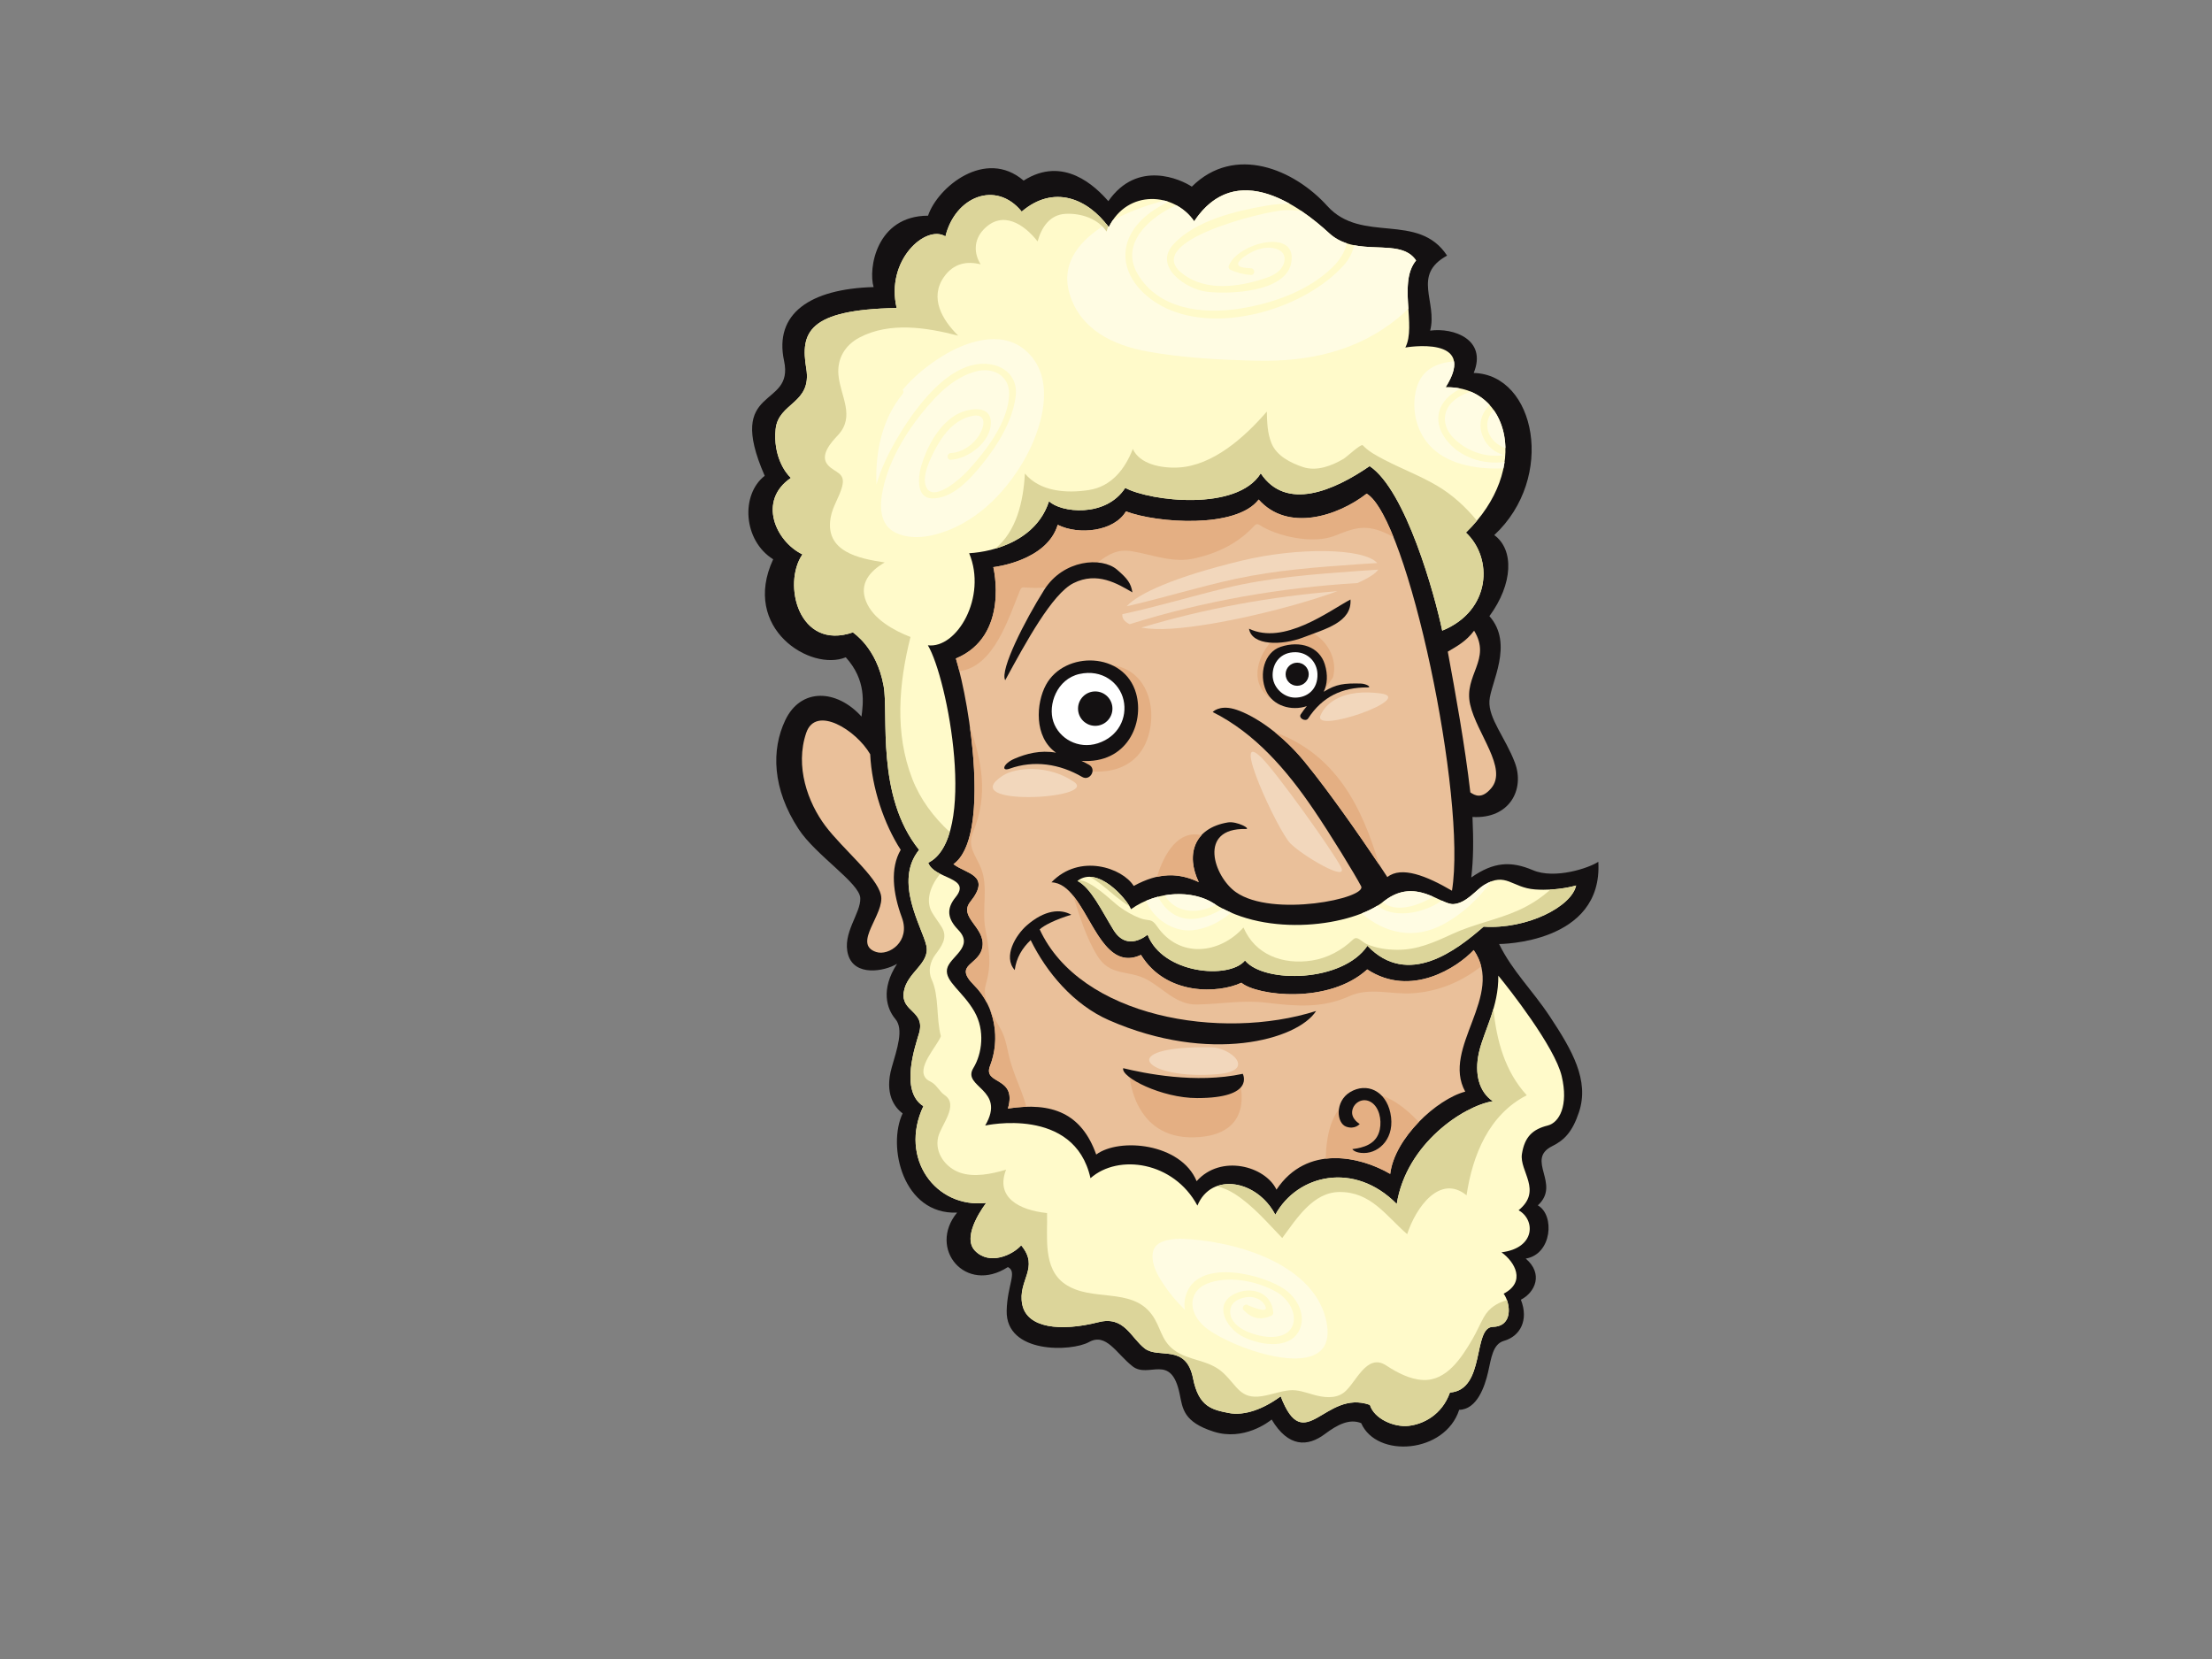 <?xml version="1.0" encoding="utf-8"?>
<!-- Generator: Adobe Illustrator 17.0.0, SVG Export Plug-In . SVG Version: 6.00 Build 0)  -->
<!DOCTYPE svg PUBLIC "-//W3C//DTD SVG 1.1//EN" "http://www.w3.org/Graphics/SVG/1.1/DTD/svg11.dtd">
<svg version="1.1" id="Layer_1" xmlns="http://www.w3.org/2000/svg" xmlns:xlink="http://www.w3.org/1999/xlink" x="0px" y="0px"
	 width="800px" height="600px" viewBox="0 0 800 600" enable-background="new 0 0 800 600" xml:space="preserve">
<rect x="0" y="0" width="800" height="600" fill="#808080" stroke="none"/>
<g>
	<path fill="#141112" d="M305.884,237.719c7.579,8.359,6.271,16.777,5.689,21.44c-8.938-9.912-21.933-10.54-27.568,1.308
		c-5.113,10.754-4.709,24.808,4.813,39.382c6.189,9.474,22.028,19.47,22.316,24.941c0.287,5.474-6.707,12.795-4.376,20.567
		c2.33,7.774,12.882,6.075,17.677,3.216c-6.023,9.31-3.721,16.28-0.612,19.974c3.11,3.694,0.646,10.647-1.313,17.503
		c-2.72,9.52,1.025,14.489,3.939,16.627c-5.632,11.856,0.066,36.659,19.691,35.883c-10.686,13.019,3.027,29.601,18.378,19.691
		c3.498,1.751-0.206,6.38-0.438,15.752c-0.389,15.74,23.491,14.865,29.754,11.377c6.263-3.487,9.846,4.113,15.753,8.751
		c5.908,4.639,13.955-5.093,17.065,10.064c1.088,5.309,1.37,10.065,12.252,13.564c10.882,3.499,20.009-3.523,21.004-4.375
		c6.024,10.105,13.034,9.915,19.252,5.25c4.571-3.43,8.909-5.64,13.127-3.937c5.635,12.826,30.329,10.966,35.443-4.815
		c6.525-0.145,9.289-8.578,10.455-13.63c1.166-5.052,1.656-10.145,5.736-11.311c5.867-1.675,9.041-7.493,6.125-14.877
		c5.246-2.719,8.163-9.439,1.751-14.879c9.522-1.553,10.594-15.752,4.376-19.251c8.55-7.774-4.663-16.53,5.251-21.442
		c4.442-2.2,7.294-5.255,9.627-12.253c3.85-11.546-2.534-22.519-10.502-34.568c-6.37-9.634-13.63-16.506-18.378-26.254
		c0,0,37.631,0,35.881-29.753c-3.265,2.246-15.72,6.415-23.629,3.059c-7.909-3.356-14.156-3.085-22.317,2.626
		c0.778-6.798,0.828-13.133,0.438-21.879c13.408,0.776,19.007-9.972,15.315-19.689c-3.427-9.018-9.578-15.907-9.189-22.317
		c0.39-6.413,8.961-20.498,0-30.631c8.561-11.644,8.983-24.051,1.752-29.311c22.346-20.793,14.984-58.02-7.439-58.636
		c4.928-12.048-7.201-16.48-15.752-15.314c2.739-10.405-6.7-20.133,6.125-27.129c-10.493-15.935-30.883-4.146-43.319-17.94
		c-11.961-13.266-33.45-22.389-49.008-7.001c-3.945-2.631-19.673-9.874-30.192,5.25c-4.602-5.259-16.166-16.644-30.63-7.438
		c-13.806-11.834-31.098,2.336-34.569,12.691c-18.781,0.057-21.662,19.241-19.69,25.816c-23.009,0.656-36.056,9.601-32.381,26.692
		c3.785,17.598-21.574,8.342-7.001,41.568c-8.744,6.803-7.82,23.393,3.063,30.193C267.97,227.345,293.253,242.966,305.884,237.719z"
		/>
	<path fill="#EAC09A" d="M532.981,343.605c-5.829,6.218-22.624,17.405-38.506,7.001c-13.926,12.74-39.998,9.505-45.507,4.814
		c-8.16,3.875-27.139,4.829-36.318-10.064c-16.322,7.548-19.323-25.845-32.379-26.254c10.2-10.609,25.673-5.217,29.754,1.313
		c9.2-5.014,16.238-4.824,23.528-1.389c-4.79-9.957-1.742-19.536,10.519-21.582c3.265-0.545,8.636,2.417,6.447,2.372
		c-17.405-0.388-11.525,17.217-3.545,22.838c13.216,9.31,47.588,2.217,45.286-2.155c-2.302-4.372-10.911-18.464-17.184-27.703
		c-9.715-14.313-21.183-27.631-36.492-35.284c0,0,2.3-2.552,7.606-1.123c5.304,1.427,15.817,7.179,25.632,19.108
		c10.124,12.303,24.502,33.343,29.926,41.716c5.1-4.08,14.215-0.438,23.377,4.929c5.478-33.414-15.96-134.933-30.857-143.599
		c-10.493,8.161-28.536,13.963-39.056,2.126c-8.033,10.571-36.726,8.552-47.996,4.277c-4.266,7.246-17.01,8.694-24.678,4.857
		c-3.967,13.219-23.291,15.307-23.291,15.307s6.081,24.877-13.545,33.041c5.259,17.093,12.532,64.863-0.875,74.385
		c4.47,3.499,13.899,3.849,6.127,13.566c-4.477,5.595,5.349,9.194,4.376,16.19c-0.972,6.996-10.835,6.23-3.063,14.001
		c7.772,7.774,9.535,19.56,5.788,29.199c-2.72,6.996,9.961,3.582,6.464,15.436c16.129-2.526,26.697,1.858,31.943,16.627
		c8.355-6.22,30.636-4.129,36.318,9.627c8.762-9.855,24.8-5.462,28.879,3.061c10.953-16.43,30.243-12.041,41.132-5.688
		c1.55-12.962,16.831-27.037,27.129-29.755C521.154,378.915,544.482,360.038,532.981,343.605z"/>
	<path fill="#E4AF83" d="M368.974,213.32c0.199-0.48,0.59-0.935,1.174-0.894c5.345,0.376,10.931,0.312,16.035-1.544
		c4.277-1.553,7.242-4.62,10.742-7.365c3.864-3.03,7.222-5.002,12.279-4.175c8.012,1.311,14.925,4.465,23.182,2.536
		c8.33-1.946,15.657-5.559,21.462-11.951c0.352-0.388,1.037-0.478,1.476-0.19c6.649,4.377,19.661,7.108,27.383,4.037
		c6.603-2.626,10.514-4.194,17.512-1.377c1.305,0.526,2.551,1.173,3.765,1.884c-3.322-8.218-6.658-13.958-9.717-15.738
		c-10.493,8.161-28.536,13.963-39.056,2.126c-8.033,10.571-36.726,8.552-47.996,4.277c-4.266,7.246-17.01,8.694-24.678,4.857
		c-3.967,13.219-23.291,15.307-23.291,15.307s6.081,24.877-13.545,33.041c0.414,1.344,0.84,2.895,1.267,4.584
		C359.558,241.187,364.805,223.366,368.974,213.32z"/>
	<path fill="#E4AF83" d="M491.232,396.144c-9.637,3.375-11.448,13.623-11.794,22.909c8.456-1.018,17.23,1.932,23.351,5.502
		c0.778-6.503,5.014-13.287,10.344-18.778C507.11,399.429,498.987,393.428,491.232,396.144z"/>
	<path fill="#E4AF83" d="M356.558,355.93c2.209-7.45,1.085-12.833-0.225-20.243c-1.239-7.012,1.137-14.827-1.472-21.535
		c-1.882-4.838-5.24-7.831-2.885-13.414c5.516-13.081,3.12-25.524-1.182-37.791c2.718,19.917,2.97,43.243-5.967,49.589
		c4.47,3.499,13.899,3.849,6.127,13.566c-4.477,5.595,5.349,9.194,4.376,16.19c-0.972,6.996-10.835,6.23-3.063,14.001
		c2.015,2.015,3.617,4.303,4.832,6.751C356.239,360.701,355.858,358.294,356.558,355.93z"/>
	<path fill="#E4AF83" d="M371.213,400.293c-0.507-1.822-1.102-3.644-1.809-5.481c-1.343-3.49-2.813-6.963-3.876-10.552
		c-1.158-3.906-1.536-8.216-3.479-11.841c-1.121-2.091-2.67-4.448-3.894-6.927c2.426,6.432,2.356,13.675-0.102,20
		c-2.72,6.996,9.961,3.582,6.464,15.436C366.872,400.559,369.094,400.357,371.213,400.293z"/>
	<path fill="#E4AF83" d="M468.514,254.846c0.168-0.385,0.509-0.695,1.05-0.711c5.607-0.179,9.259-4.089,12.09-8.537
		c0.095-0.15,0.209-0.257,0.331-0.345c2.95-9.201-6.519-20.678-16.668-17.044c-6.517,2.336-12.274,11.806-10.068,18.716
		C457.136,252.838,462.873,254.777,468.514,254.846z"/>
	<path fill="#E4AF83" d="M416.018,263.169c2.08-12.248-4.725-24.097-18.252-22.567c-0.008,0-0.014-0.002-0.025-0.002
		c-5.644,4.234-8.606,13.281-10.566,19.313c-1.709,5.259-3.098,10.607-4.214,16.021C396.35,281.892,413.119,280.234,416.018,263.169
		z"/>
	<path fill="#E4AF83" d="M461.078,264.817c3.484,2.8,7.159,6.323,10.743,10.681c8.624,10.481,20.317,27.275,26.95,37.206
		C492.616,291.782,483.107,272.845,461.078,264.817z"/>
	<path fill="#E4AF83" d="M418.437,317.145c5.409-1.22,10.213-0.428,15.116,1.881c-3.108-6.463-2.891-12.75,0.978-16.939
		C426.326,299.999,421.043,308.488,418.437,317.145z"/>
	<path fill="#E4AF83" d="M494.475,350.606c-13.926,12.74-39.998,9.505-45.507,4.814c-8.16,3.875-27.139,4.829-36.318-10.064
		c-12.475,5.768-17.171-12.367-24.52-21.425c2.263,7.35,4.656,15.01,8.603,21.554c4.784,7.931,11.362,5.055,18.238,8.87
		c5.902,3.275,10.483,9.034,17.817,8.937c8.582-0.117,16.565-1.696,25.191-0.652c10.478,1.27,20.148,2.126,29.975-2.341
		c7.369-3.351,15.129-0.542,22.91-1.066c9.573-0.647,17.817-4.263,24.828-9.726c-0.497-1.996-1.355-3.965-2.71-5.902
		C527.152,349.823,510.357,361.01,494.475,350.606z"/>
	<path fill="#141112" d="M409.555,214.241c-5.393-3.142-12.736-7.629-21.305-3.345c-7.692,3.844-17.136,21.216-24.702,35.113
		c-2.023-3.697,7.157-21.647,14.094-32.665c6.936-11.018,20.809-12.039,26.318-7.343
		C407.816,209.286,409.007,210.956,409.555,214.241z"/>
	<path fill="#141112" d="M471.487,230.48c-7.957,3.061-18.769,3.061-19.76-3.093c12.598,6.021,28.736-6.292,36.693-10.576
		C488.966,225.026,479.444,227.419,471.487,230.48z"/>
	<path fill="#FFFACA" d="M564.807,389.187c-2.526-10.688-19.236-31.868-22.929-36.337c0.195,11.27-5.246,20.015-6.996,27.788
		c-1.75,7.774,0.099,14.348,5.03,17.636c-10.407,1.646-31.261,15.205-34.76,37.161c-15.351-15.543-35.949-10.688-43.916,3.887
		c-6.572-12.595-23.123-15.545-28.176-3.302c-8.549-15.933-28.565-18.852-38.669-9.912c-5.83-26.233-38.087-19.042-38.087-19.042
		c7.772-13.214-8.55-13.799-4.275-20.795c3.18-5.205,4.275-13.604,0.388-20.405c-4.153-7.267-10.688-10.883-9.91-15.352
		c0.777-4.472,10.104-7.969,4.079-14.185c-3.901-4.027-4.436-7.593-0.971-11.856c5.96-7.324-7.72-6.411-9.91-12.436
		c18.07-8.939,6.995-66.845-0.127-78.655c10.519,1.315,21.51-17.524,14.935-33.3c9.31-0.547,24.409-4.827,28.88-18.816
		c4.08,4.082,20.445,6.144,27.567-4.812c9.133,4.86,40.462,8.554,49.008-5.252c9.204,13.806,26.516,6.22,39.381-2.624
		c13.127,8.751,23.628,46.818,26.254,59.508c17.751-7.234,18.434-26.261,8.573-35.464c23.668-23.012,15.665-53.215-7.344-52.558
		c12.047-19.042-14.573-14.377-14.573-14.377c4.081-7.774-2.723-23.516,3.883-31.485c-5.83-8.747-21.375-0.585-31.479-9.907
		c-10.37-9.57-33.615-27.011-48.772-4.275c-7.191-10.493-24.097-11.66-30.897,2.138c-7.579-10.3-19.82-15.545-31.479-5.635
		c-9.327-11.466-24.094-5.367-27.586,8.968c-7.121-4.379-21.72,8.616-17.639,25.909c-32.256,0.578-34.832,9.032-32.693,21.858
		c2.137,12.824-10.104,12.243-11.075,21.958c-0.973,9.715,3.592,15.947,5.527,17.631c-12.135,8.214-5.528,22.981,4.167,27.66
		c-7.366,10.673-1.342,34.965,18.258,28.205c0.105,0.224,8.578,5.397,11.101,19.391c1.863,10.314-2.912,39.734,12.826,59.266
		c-9.325,11.48,1.143,27.993,2.613,34.599c1.469,6.606-7.114,9.643-8.166,16.868c-1.053,7.227,7.885,6.644,5.555,14.805
		c-1.217,4.258-7.21,20.947,1.553,26.425c-8.938,18.849,4.472,37.115,22.736,34.977c0,0-9.327,11.853-4.079,17.296
		c5.246,5.44,13.602,1.553,16.71-1.944c6.801,8.159-1.359,12.629,0.389,21.373c1.713,8.571,13.797,9.91,27.592,6.413
		c9.32-2.362,11.659,5.633,16.712,9.52c5.052,3.889,14.961-1.941,17.488,10.885c2.034,10.319,6.996,11.268,12.825,12.436
		c5.83,1.168,12.825-1.556,18.849-6.025c8.55,22.348,15.933-2.721,32.257,3.109c1.555,5.052,8.744,8.161,13.99,7.579
		c5.246-0.583,12.047-3.884,14.963-12.046c13.019-0.973,8.117-23.609,15.522-23.756c7.406-0.147,6.436-8.501,3.909-11.998
		c8.161-4.277,4.081-11.463-0.778-14.964c12.436-1.553,12.241-11.851,6.177-15.212c8.766-7.119,0.234-14.125,1.207-20.345
		c0.972-6.22,3.886-8.939,9.326-10.297C563.93,406.021,567.334,399.874,564.807,389.187z"/>
	<path fill="#FFFCE3" d="M411.484,99.16c7.572,12.795,23.602,14.579,37.096,12.422c11.857-1.896,24.731-6.42,33.458-15.038
		c2.582-2.55,4.451-5.611,5.055-8.544c-2.274-0.742-4.457-1.884-6.429-3.704c-2.63-2.426-6.097-5.354-10.041-8.012
		c-2.088-0.221-4.175-0.347-6.176-0.252c-7.076,0.331-50.843,10.98-37.355,22.465c7.642,6.506,18.71,5.604,27.87,2.947
		c2.602-0.754,5.649-1.625,7.671-3.542c2.092-1.986,3.215-6.02-0.331-7.624c-3.159-1.43-7.153-0.516-10.075,1.147
		c-1.295,0.737-2.644,1.501-3.662,2.612c-2.554,2.79,1.764,2.845,3.857,2.976c1.56,0.097,1.57,2.533,0,2.436
		c-2.696-0.169-5-0.802-7.47-1.882c-0.463-0.202-0.731-0.911-0.559-1.375c3.095-8.373,25.191-14.027,22.571-0.987
		c-2.124,10.573-22.543,11.29-30.6,10.295c-7.316-0.901-19.276-8.968-12.101-16.998c7.79-8.718,22.799-12.265,33.836-14.139
		c2.677-0.454,5.472-0.678,8.288-0.692c-4.726-2.643-9.906-4.612-15.074-4.807c-0.108-0.002-0.218,0-0.326-0.002
		c-6.764-0.157-13.484,2.745-19.095,11.161c-1.72-2.51-4.002-4.467-6.563-5.828c-1.382,0.673-2.709,1.368-3.929,2.089
		C413.294,81.068,405.749,89.469,411.484,99.16z"/>
	<path fill="#FFFCE3" d="M512.144,94.203c-4.258-6.389-13.697-3.777-22.415-5.526c-0.519,2.6-1.843,5.2-3.867,7.407
		c-13.963,15.253-42.905,24.092-62.553,16.085c-7.7-3.138-15.779-10.081-16.268-19.059c-0.402-7.367,4.446-13.278,10.318-17.174
		c1.567-1.04,3.272-2.039,5.076-2.988c-0.451-0.15-0.903-0.29-1.362-0.404c-0.803,0.212-1.608,0.421-2.393,0.647
		c-4.819,1.385-10.768,3.53-16.262,6.511c-0.512,0.761-0.988,1.577-1.423,2.457c-0.285-0.388-0.591-0.754-0.89-1.127
		c-9.379,5.664-16.669,13.944-13.262,25.274c3.879,12.893,15.712,18.564,28.148,20.819c12.864,2.331,26.551,3.04,39.622,3.328
		c18.633,0.409,36.216-3.375,50.943-15.386c1.374-1.12,2.631-2.277,3.802-3.463C508.926,105.193,508.545,98.544,512.144,94.203z"/>
	<path fill="#FFFCE3" d="M543.027,161.44c0.473,0.236,0.949,0.438,1.427,0.618c-0.102-5.274-1.589-10.026-4.24-13.756
		c-0.151,0.155-0.311,0.309-0.444,0.469C536.105,153.169,538.075,158.985,543.027,161.44z"/>
	<path fill="#FFFCE3" d="M512.215,140.719c-1.658,6.387-0.395,13.611,3.624,18.939c5.623,7.455,15.67,9.679,24.595,9.788
		c1.013,0.012,2.131,0.005,3.301-0.036c0.165-0.788,0.301-1.568,0.409-2.343c-7.727,1.078-16.169-1.634-21.03-7.94
		c-5.553-7.205-2.904-14.532,4.887-18.461c0.087-0.043,0.183-0.081,0.271-0.124c-1.705-0.354-3.513-0.533-5.438-0.478
		c2.621-4.144,3.409-7.162,3.043-9.353C519.686,131.173,514.06,133.611,512.215,140.719z"/>
	<path fill="#FFFCE3" d="M426.721,448.003c-3.805,0.121-8.904,0.816-9.721,4.743c-0.731,3.516,0.966,7.167,2.768,10.105
		c2.45,3.992,5.462,7.609,8.787,10.911c-0.368-1.963-0.2-4.06,0.696-6.308c4.948-12.41,27.954-6.501,35.654-0.942
		c4.458,3.218,7.736,9.548,4.828,14.924c-3.838,7.096-15.19,4.843-20.91,1.61c-5.321-3.007-10.07-11.304-2.333-15.086
		c6.089-2.976,13.514-0.542,14.008,6.794c0.026,0.388-0.243,0.887-0.603,1.052c-3.907,1.774-7.027,1.135-10.047-1.903
		c-1.109-1.116,0.614-2.838,1.722-1.722c5.92,2.4,7.636,2.003,5.151-1.192c-0.39-0.314-0.781-0.63-1.171-0.947
		c-1.213-0.626-2.492-1.056-3.882-0.978c-2.685,0.147-6.25,1.382-6.69,4.517c-0.917,6.537,8.782,9.665,13.881,9.924
		c12.196,0.621,11.129-11.589,2.636-16.332c-6.708-3.747-15.953-5.656-23.478-3.444c-8.414,2.474-8.694,10.585-2.439,16.033
		c9.165,7.976,50.553,22.898,43.839-3.066C474.164,456.383,445.418,448.495,426.721,448.003z"/>
	<path fill="#FFFCE3" d="M525.776,158.502c4.839,4.846,11.765,7.079,18.176,6.12c-3.259-1.006-6.037-3.016-7.554-6.47
		c-2.009-4.574-0.666-8.713,2.353-11.672c-1.88-2.079-4.188-3.73-6.873-4.836c-1.88,0.609-3.663,1.418-5.219,2.543
		C521.432,147.967,521.268,153.99,525.776,158.502z"/>
	<path fill="#FFFCE3" d="M370.323,126.263c-8.635-6.906-21.009-2.7-29.407,2.481c-5.224,3.223-10.369,7.324-14.441,12.203
		c0.307,0.438,0.397,1.047-0.031,1.565c-7.485,9.079-9.954,21.149-9.463,32.715c2.931-10.485,10.421-21.858,14.206-26.844
		c5.447-7.174,13.847-16.218,23.558-16.794c7.33-0.433,13.631,3.942,12.581,11.86c-1.207,9.103-6.581,17.624-12.26,24.636
		c-4.245,5.243-10.641,12.369-18.074,12.165c-5.663-0.157-4.945-7.8-3.9-11.432c1.964-6.825,6.014-14.577,12.186-18.499
		c4.042-2.569,13.228-4.555,13.084,2.733c-0.136,6.898-8.203,12.886-14.497,13.243c-1.57,0.088-1.562-2.348,0-2.436
		c4.176-0.236,8.096-2.95,10.276-6.484c1.995-3.237,2.906-8.204-2.877-6.865c-5.793,1.342-9.762,6.009-12.528,11.073
		c-1.817,3.328-6.164,11.463-3.33,15.29c3.077,4.156,12.044-3.882,14.27-6.273c6.535-7.015,15.174-18.026,15.288-28.138
		c0.075-6.746-5.963-9.801-12.179-8.093c-5.826,1.601-10.735,5.431-14.81,9.796c-7.81,8.366-15.086,19.187-18.076,30.379
		c-1.521,5.699-2.843,14.401,3.528,17.847c4.53,2.453,10.095,2.193,14.952,0.899c13.772-3.673,24.53-14.173,31.644-26.252
		C376.696,155.714,382.893,136.318,370.323,126.263z"/>
	<path fill="#DCD59A" d="M446.597,431.821c6.612,4.253,11.713,10.326,17.145,15.93c5.172-6.974,11.109-16.577,20.689-16.646
		c11.384-0.083,16.801,8.561,24.486,15.248c3.152-9.691,11.864-21.86,21.479-14.061c2.178-14.572,8.122-29.189,21.77-36.176
		c-7.883-8.659-10.952-19.801-12.038-31.302c-1.698,5.883-4.167,11.04-5.244,15.823c-1.75,7.774,0.099,14.348,5.03,17.636
		c-10.407,1.646-31.261,15.205-34.76,37.161c-15.351-15.543-35.949-10.688-43.916,3.887c-4.602-8.818-14.083-12.883-21.097-10.343
		C442.376,429.608,444.55,430.503,446.597,431.821z"/>
	<path fill="#DCD59A" d="M536.66,476.369c-1.482,2.624-2.644,5.431-4.169,8.028c-3.856,6.568-9.283,15.103-17.868,14.693
		c-4.778-0.228-9.405-2.707-13.295-5.257c-7.09-4.653-10.925,6.349-15.193,9.727c-3.172,2.512-7.645,1.855-11.259,0.818
		c-2.718-0.782-5.639-1.843-8.51-1.558c-3.407,0.34-6.576,1.603-9.943,2.122c-7.786,1.199-8.825-3.482-13.898-8.295
		c-5.352-5.078-12.444-4.289-17.971-8.43c-4.75-3.559-4.691-8.347-8.036-12.85c-7.423-9.986-21.801-4.341-31.394-11.014
		c-8.077-5.616-6.205-17.044-6.445-25.636c-10.005-1.013-18.791-5.633-14.812-15.69c-5.32,1.579-11.574,2.862-16.713,1.068
		c-5.064-1.767-9.163-7.032-7.888-12.743c0.984-4.401,7.717-11.649,2.361-15.307c-1.805-1.234-2.671-3.373-4.562-4.553
		c-0.634-0.395-1.487-0.742-2.021-1.28c-3.901-3.937,3.839-11.753,5.239-15.454c-1.747-6.487-0.583-14.525-3.321-20.486
		c-1.373-2.99-0.615-6.406,1.28-8.965c2.153-2.909,4.69-6.099,2.383-9.931c-1.105-1.834-2.451-3.492-3.526-5.345
		c-2.578-4.444-0.465-9.886,2.926-13.996c-1.917-0.978-3.653-2.165-4.318-3.999c3.767-1.863,6.251-5.873,7.786-11.128
		c-5.844-5.362-10.655-11.772-13.554-19.223c-6.428-16.511-4.888-34.458-0.651-51.311c-6.187-2.422-13.473-6.47-16.05-12.831
		c-2.654-6.546,1.502-11.092,6.716-14.122c-9.415-1.427-21.704-3.904-19.54-16.242c0.709-4.046,3.092-7.236,4.134-11.142
		c1.387-5.2-2.542-4.931-5.129-7.843c-3.158-3.558,1.346-8.354,3.592-10.759c6.423-6.879,0.966-14.027,0.23-21.744
		c-0.565-5.904,2.319-10.868,7.637-13.642c10.909-5.69,23.978-3.666,35.665-0.659c-5.761-5.669-10.479-13.614-5.151-21.23
		c3.495-4.995,8.365-5.792,13.267-4.56c-2.426-3.87-2.652-8.782,1.2-12.731c6.762-6.934,14.552-1.763,19.406,4.448
		c1.354-4.936,4.283-9.624,9.994-9.972c5.506-0.335,11.91,1.703,14.928,6.411c0.187-0.607,0.391-1.23,0.604-1.855
		c-7.592-10.124-19.716-15.202-31.275-5.378c-9.327-11.466-24.094-5.367-27.586,8.968c-7.121-4.379-21.72,8.616-17.639,25.909
		c-32.256,0.578-34.832,9.032-32.693,21.858c2.137,12.824-10.104,12.243-11.075,21.958c-0.973,9.715,3.592,15.947,5.527,17.631
		c-12.135,8.214-5.528,22.981,4.167,27.66c-7.366,10.673-1.342,34.965,18.258,28.205c0.105,0.224,8.578,5.397,11.101,19.391
		c1.863,10.314-2.912,39.734,12.826,59.266c-9.325,11.48,1.143,27.993,2.613,34.599c1.469,6.606-7.114,9.643-8.166,16.868
		c-1.053,7.227,7.885,6.644,5.555,14.805c-1.217,4.258-7.21,20.947,1.553,26.425c-8.938,18.849,4.472,37.115,22.736,34.977
		c0,0-9.327,11.853-4.079,17.296c5.246,5.44,13.602,1.553,16.71-1.944c6.801,8.159-1.359,12.629,0.389,21.373
		c1.713,8.571,13.797,9.91,27.592,6.413c9.32-2.362,11.659,5.633,16.712,9.52c5.052,3.889,14.961-1.941,17.488,10.885
		c2.034,10.319,6.996,11.268,12.825,12.436c5.83,1.168,12.825-1.556,18.849-6.025c8.55,22.348,15.933-2.721,32.257,3.109
		c1.555,5.052,8.744,8.161,13.99,7.579c5.246-0.583,12.047-3.884,14.963-12.046c13.019-0.973,8.117-23.609,15.522-23.756
		c6.044-0.121,6.508-5.704,5.101-9.655C541.574,471.172,538.613,472.913,536.66,476.369z"/>
	<path fill="#DCD59A" d="M534.168,188.324c-4.089-4.993-8.892-9.401-14.482-12.686c-6.205-3.647-12.855-6.116-19.204-9.446
		c-2.668-1.401-5.519-2.909-7.612-5.141c-0.634-0.675-5.784,4.21-6.969,4.91c-4.277,2.519-9.719,4.622-14.724,2.935
		c-4.443-1.499-9.445-3.987-11.331-8.609c-1.491-3.656-1.582-7.55-1.676-11.439c-8.014,9.279-19.484,19.539-31.935,20.228
		c-6.245,0.347-14.018-1.189-16.535-6.689c-2.814,7.21-7.678,13.59-15.972,14.855c-8.302,1.265-17.666,0.473-23.064-5.99
		c-0.536,10.055-3.011,20.921-10.753,27.184c7.945-2.312,16.339-7.336,19.483-17.172c4.08,4.082,20.445,6.144,27.567-4.812
		c9.133,4.86,40.462,8.554,49.008-5.252c9.204,13.806,26.516,6.22,39.381-2.624c13.127,8.751,23.628,46.818,26.254,59.508
		c17.751-7.234,18.434-26.261,8.573-35.464C531.627,191.215,532.953,189.778,534.168,188.324z"/>
	<path fill="#EAC09A" d="M531.695,254.772c2.407,10.633,13.678,23.069,7.654,30.257c-3.444,4.108-5.932,2.65-7.579,1.553
		c-1.942-16.903-5.424-36.123-8.16-50.907c3.303-1.946,6.607-3.694,9.521-7.579C539.544,238.589,529.287,244.139,531.695,254.772z"
		/>
	<path fill="#141112" d="M492.139,247.215c-5.974-0.14-8.837,0.157-13.406,2.971c1.328-2.712,1.564-6.151,0.404-9.919
		c-1.97-6.401-8.889-8.69-15.969-6.33c-5.955,1.984-7.918,9.922-5.294,15.88c2.426,5.512,9.225,7.441,14.771,5.559
		c-0.785,0.925-1.529,1.922-2.229,2.997c-0.891,1.37,1.815,2.817,2.699,1.456c5.137-7.895,12.302-11.256,21.527-11.223
		C496.271,248.611,494.127,247.26,492.139,247.215z"/>
	<path fill="#141112" d="M410.886,250.79c-4.238-15.11-25.832-15.545-32.593-3.114c-3.595,6.608-4.429,18.863,3.626,24.541
		c-5.723-1.006-10.777,0.366-14.992,2.172c-4.22,1.808-4.879,4.722-1.808,3.618c8.852-3.178,18.115-1.753,26.252,2.98
		c2.818,1.641,5.357-2.724,2.548-4.355c-0.925-0.538-1.867-1.004-2.81-1.453C407.658,276.29,413.9,261.542,410.886,250.79z"/>
	<path fill="#FFFFFF" d="M406.347,253.19c1.427,6.325-1.814,13.24-9.325,15.643c-7.074,2.262-14.027-1.722-16.067-7.843
		c-2.04-6.118,1.269-15.395,9.431-17.231C398.547,241.922,404.92,246.867,406.347,253.19z"/>
	<path fill="#EAC09A" d="M314.72,272.786c0.546,12.051,5.01,25.257,11.034,34.568c-3.844,6.627-2.874,15.566,0.43,24.506
		c3.213,8.687-4.76,13.958-9.327,12.436c-8.744-2.914,3.303-13.799,1.748-20.597c-1.553-6.801-13.778-16.585-20.102-25.003
		c-6.325-8.421-11.067-21.527-6.908-33.683C295.05,254.915,309.667,264.039,314.72,272.786z"/>
	<path fill="#FFFACA" d="M555.134,321.671c8.364,0.614,14.891-1.427,14.891-1.427c-1.645,7.667-17.748,15.914-33.457,14.893
		c-9.712,8.468-27.337,22.236-42.026,6.936c-8.976,13.259-37.333,13.668-44.273,5.305c-5.711,6.934-29.76,4.886-35.236-9.356
		c0,0-7.274,6.473-12.298-1.663c-4.284-6.936-8.16-15.3-13.057-17.748c7.141-5.714,17.75,6.325,19.381,10.2
		c9.384-6.732,22.327-7.01,29.99-2.039c19.178,12.441,50.022,8.202,61.428-0.797c11.407-8.996,20.588,1.406,25.28,0.999
		c4.691-0.409,8.079-5.16,11.015-6.936C544.688,315.246,546.77,321.06,555.134,321.671z"/>
	<path fill="#FFFCE3" d="M518.341,324.311c-4.787-2.091-10.908-3.82-17.864,1.665c-0.133,0.105-0.293,0.205-0.431,0.307
		C504.703,330.089,512.364,327.899,518.341,324.311z"/>
	<path fill="#FFFCE3" d="M525.757,326.976c-1.179,0.102-2.641-0.478-4.352-1.261c-0.848,0.585-1.721,1.144-2.647,1.63
		c-6.18,3.237-15.206,4.603-20.587,0.202c-1.663,1.016-3.562,1.958-5.683,2.792c8.336,7.227,19.023,9.684,29.691,3.854
		c6.914-3.777,12.554-9.168,17.139-15.412c-0.785,0.297-1.622,0.699-2.546,1.258C533.836,321.816,530.448,326.567,525.757,326.976z"
		/>
	<path fill="#FFFCE3" d="M439.753,327.19c-0.232-0.143-0.476-0.269-0.704-0.416c-4.645-3.014-11.228-4.082-17.782-2.971
		C424.855,330.002,432.811,330.989,439.753,327.19z"/>
	<path fill="#FFFCE3" d="M430.993,336.46c5.37-0.442,10.192-3.026,14.321-6.385c-1.053-0.452-2.088-0.932-3.096-1.463
		c-2.866,1.777-5.97,3.076-9.395,3.592c-6.487,0.975-11.422-2.714-13.981-7.897c-1.468,0.373-2.914,0.883-4.332,1.484
		C416.98,332.178,424.15,337.023,430.993,336.46z"/>
	<path fill="#DCD59A" d="M397.878,319.58c3.011,2.243,6.701,5.835,10.658,8.228c-2.126-3.625-8.563-10.581-14.439-10.697
		C395.462,317.825,396.759,318.745,397.878,319.58z"/>
	<path fill="#DCD59A" d="M549.193,329.207c-7.764,3.482-16.087,4.955-23.832,8.528c-6.519,3.009-12.784,5.868-20.173,5.773
		c-3.769-0.05-7.261-0.554-10.764-1.998c-1.954-0.804-3.473-3.259-5.042-1.746c-4.064,3.925-9.333,6.775-14.963,7.633
		c-10.538,1.608-20.51-2.127-24.693-11.955c-8.577,9.577-23.204,11.392-31.348-0.542c-2.015-2.954-2.914-1.632-6.037-2.814
		c-2.735-1.035-5.227-2.488-7.587-4.215c-2.579-1.891-10.15-9.615-14.667-9.515c-0.136,0.093-0.277,0.15-0.409,0.257
		c4.897,2.448,8.773,10.811,13.057,17.748c5.024,8.135,12.298,1.663,12.298,1.663c5.476,14.241,29.525,16.29,35.236,9.356
		c6.94,8.364,35.297,7.954,44.273-5.305c14.689,15.3,32.314,1.532,42.026-6.936c15.709,1.02,31.812-7.227,33.457-14.893
		c0,0-3.789,1.18-9.286,1.475C557.439,324.68,553.643,327.211,549.193,329.207z"/>
	<path fill="#141112" d="M387.446,330.832c-5.508,1.629-9.997,3.875-11.425,5.304c14.688,31.825,65.692,40.393,99.97,29.501
		c-6.737,10.483-38.563,19.258-74.877,3.344c-12.869-5.64-22.644-17.343-28.358-28.971c-3.06,2.857-5.215,6.456-5.76,10.835
		c-4.384-4.926,0.442-12.738,4.333-16.14C377.857,328.995,383.613,328.638,387.446,330.832z"/>
	<path fill="#141112" d="M502.838,402.479c1.904,8.887-3.826,14.498-9.52,14.527c-3.415,0.019-4.232-1.411-4.232-1.411
		c3.808-0.492,8.816-1.62,9.943-7.122c0.744-3.635-0.282-8.107-3.173-9.872c-2.89-1.765-6.173,0.05-6.77,2.961
		c-0.634,3.102,2.68,4.936,2.68,4.936s-1.729,2.096-4.866,0.987c-3.597-1.268-4.14-9.165,1.34-12.481
		C494.305,391.337,501.133,394.515,502.838,402.479z"/>
	<circle fill="#141112" cx="396.106" cy="256.287" r="6.221"/>
	<path fill="#FFFFFF" d="M476.478,243.739c0.188,5.642-3.72,8.568-8.059,8.568c-4.338,0-8.16-3.82-8.16-8.159
		c0-4.339,2.855-8.364,8.365-8.266C472.96,235.961,476.334,239.403,476.478,243.739z"/>
	<path fill="#141112" d="M473.323,243.842c0,2.31-1.872,4.182-4.18,4.182c-2.31,0-4.182-1.872-4.182-4.182
		c0-2.305,1.872-4.177,4.182-4.177C471.451,239.665,473.323,241.537,473.323,243.842z"/>
	<path fill="#E4AF83" d="M408.429,388.48c0,0,14.285,4.572,23.998,5.143s15.998-1.715,15.998-1.715s5.712,18.854-16.57,19.427
		C409.572,411.908,408.429,388.48,408.429,388.48z"/>
	<path fill="#141112" d="M449.465,388.361c0,0,4.693,8.773-16.525,8.773c-12.858,0-27.596-7.557-26.725-10.811
		C413.764,388.157,432.328,392.034,449.465,388.361z"/>
	<path fill="#F2D7BC" d="M456.423,274.208c5.434,5.435,25.712,33.709,28.568,39.423c2.857,5.714-13.713-4.001-18.284-8.571
		C462.137,300.491,444.425,262.21,456.423,274.208z"/>
	<path fill="#F2D7BC" d="M362.72,280.493c4.729-3.052,16.57-3.999,25.712,2.286C397.573,289.063,345.008,291.92,362.72,280.493z"/>
	<path fill="#F2D7BC" d="M477.564,258.78c2.027-4.862,8.57-9.715,21.712-8C512.417,252.495,474.707,265.636,477.564,258.78z"/>
	<path fill="#F2D7BC" d="M446.823,209.364c14.711-3.166,29.729-4.277,44.718-5.321c2.174-0.152,4.354-0.29,6.538-0.418
		c-4.766-5.443-28.682-5.776-49.082-0.837c-24.608,5.956-37.343,11.913-41.524,16.485
		C420.665,216.277,433.587,212.212,446.823,209.364z"/>
	<path fill="#F2D7BC" d="M491.54,206.479c-16.215,1.185-32.429,2.357-48.273,6.199c-12.484,3.028-24.789,6.753-37.347,9.448
		c-0.19,1.48,0.741,2.716,2.64,3.627c26.805-8.414,54.498-13.195,82.432-14.891c3.881-1.767,6.538-3.428,7.451-4.841
		C496.138,206.163,493.836,206.312,491.54,206.479z"/>
	<path fill="#F2D7BC" d="M412.772,226.991c2.923,0.507,6.664,0.661,11.084,0.366c16.287-1.087,43.105-7.445,59.862-13.559
		C459.704,215.742,435.915,220.026,412.772,226.991z"/>
	<path fill="#F2D7BC" d="M438.14,378.765c6.879,0.109,16.561,8.473,2.285,9.715C414.143,390.766,402.144,378.194,438.14,378.765z"/>
</g>
</svg>

